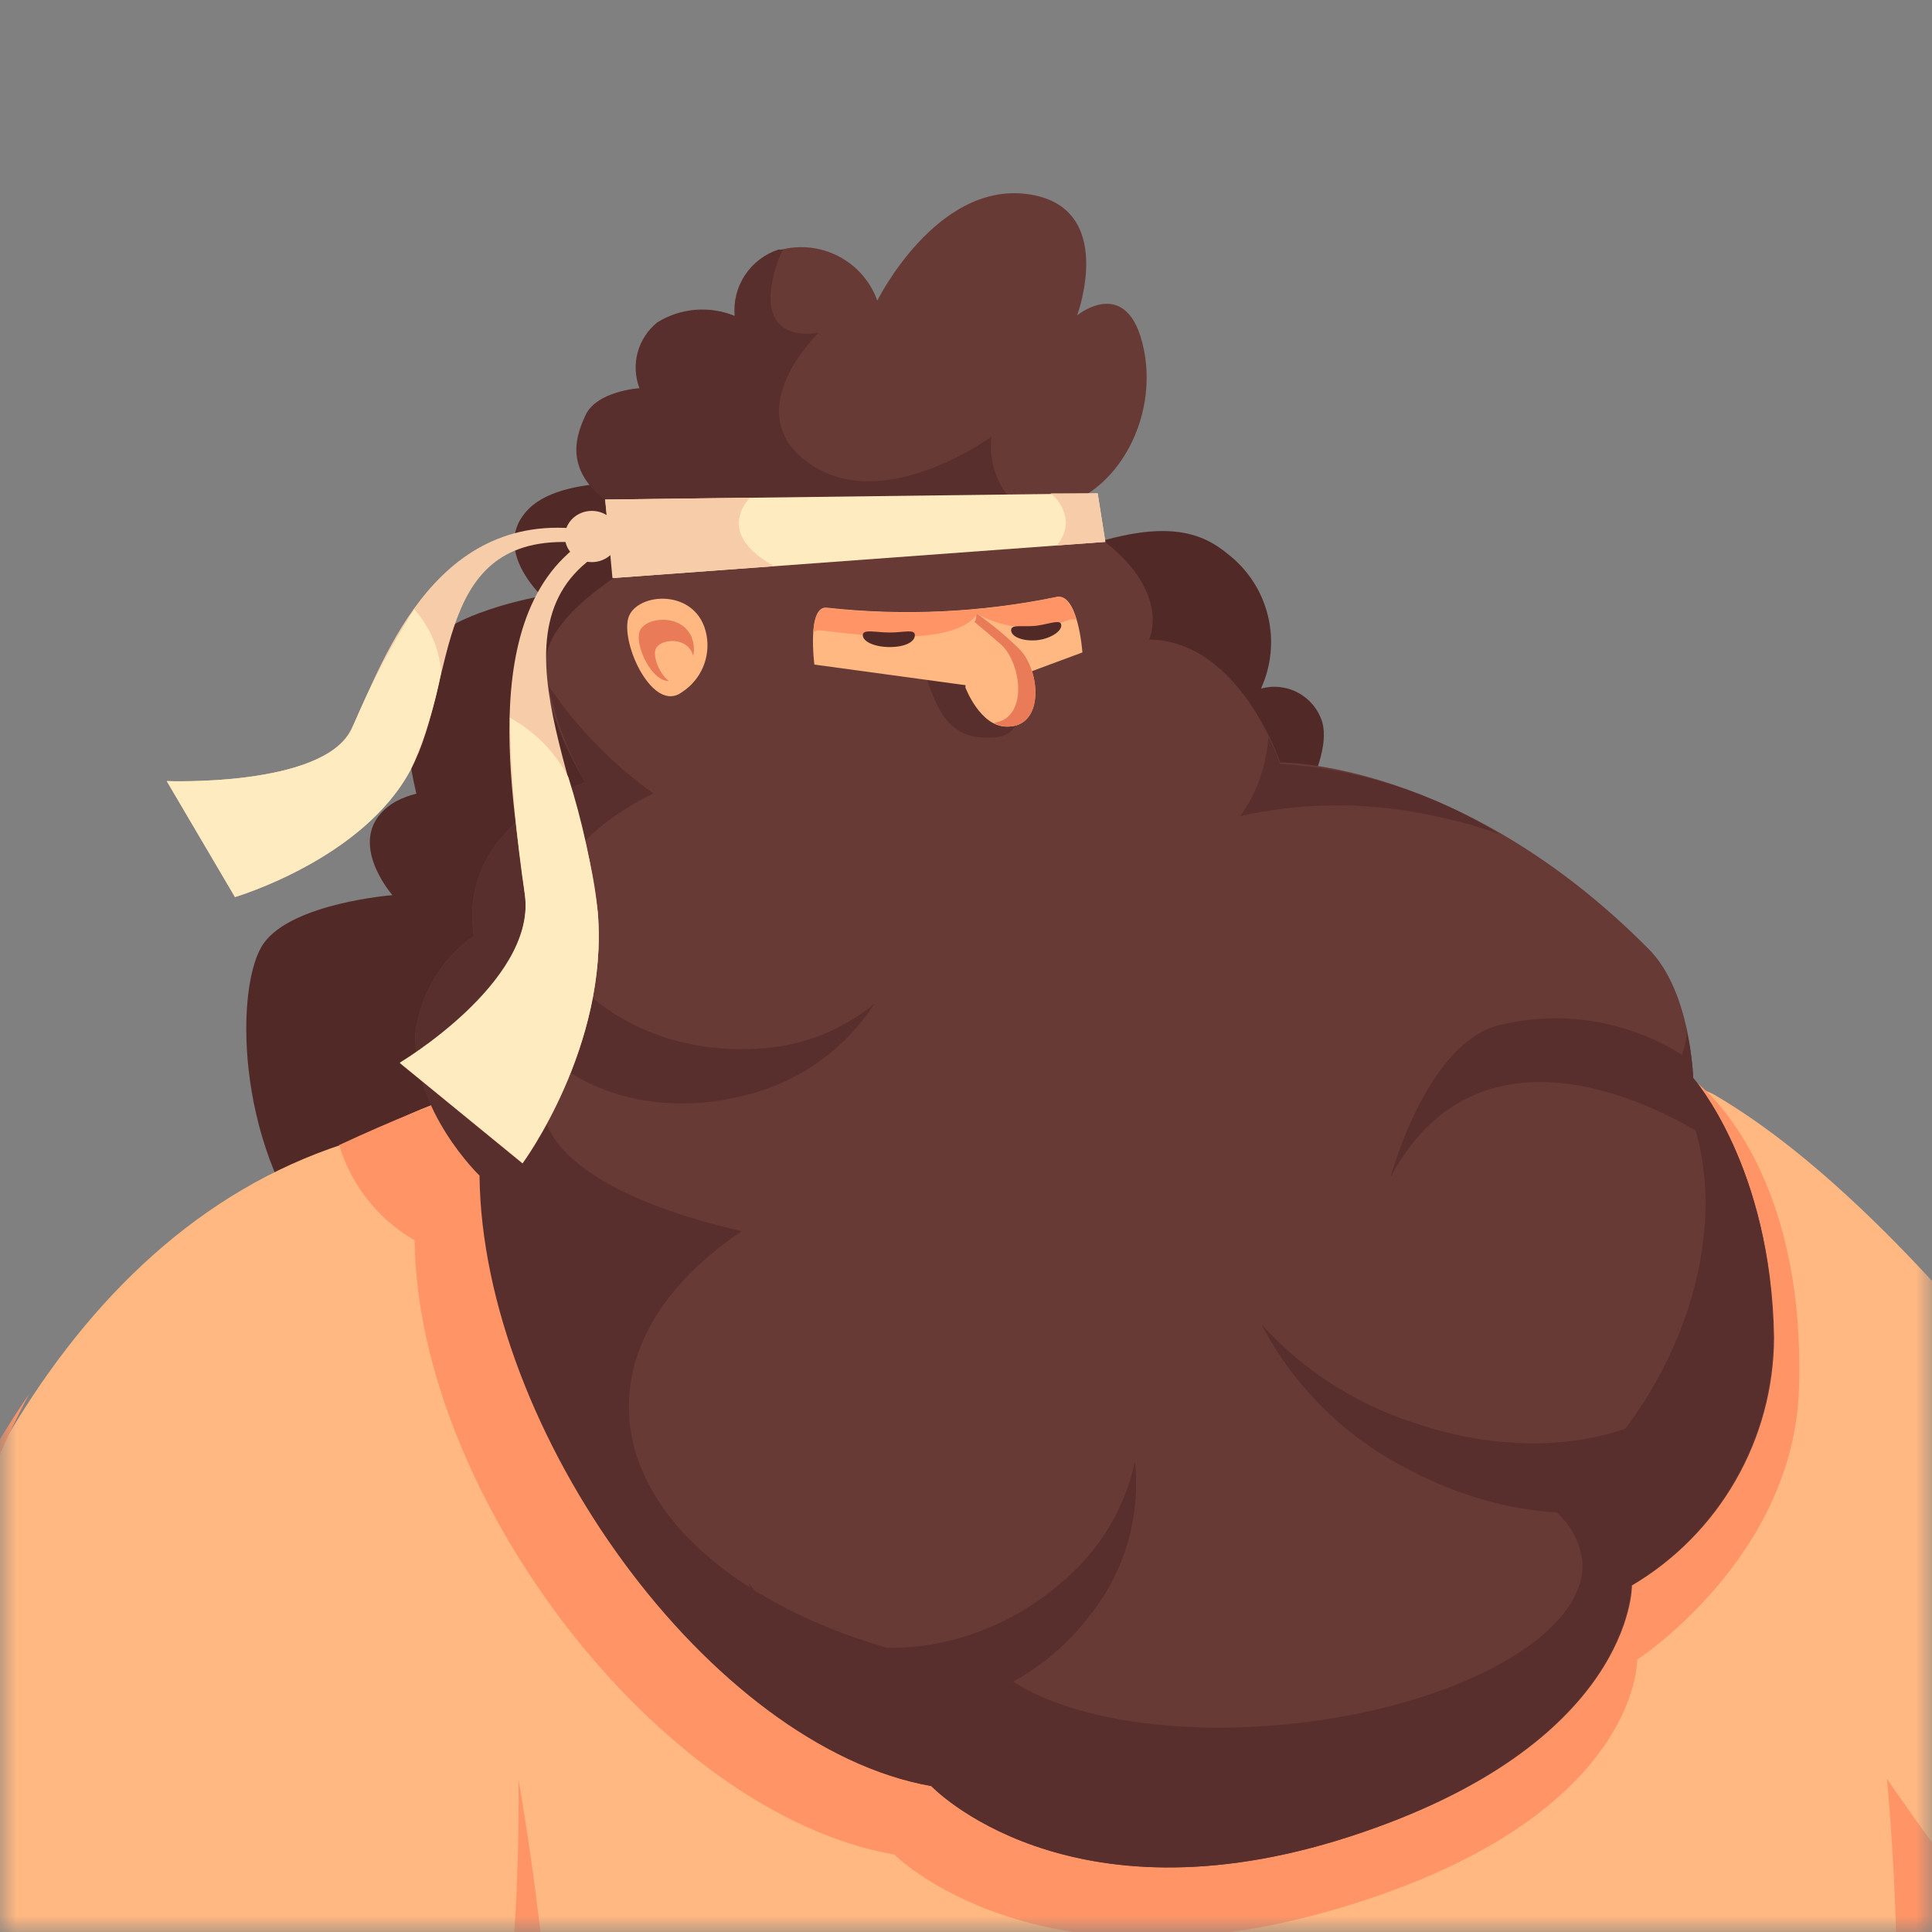 <svg width="60" height="60" viewBox="0 0 60 60" fill="none" xmlns="http://www.w3.org/2000/svg">
<rect x="0" y="0" width="60" height="60" fill="#808080" stroke="none"/>
<mask id="mask0_123_1352" style="mask-type:alpha" maskUnits="userSpaceOnUse" x="0" y="0" width="60" height="60">
<rect width="60" height="60" fill="#D9D9D9"/>
</mask>
<g mask="url(#mask0_123_1352)">
<path d="M15.469 29.474C12.638 26.593 12.178 21.686 12.957 20.355C13.735 19.023 16.826 18.512 16.826 18.512C16.826 18.512 15.209 17.005 16.424 15.799C17.638 14.593 21.046 15.095 21.046 15.095C21.046 15.095 23.609 20.715 22.369 23.612C21.13 26.51 15.469 29.474 15.469 29.474Z" fill="#512A28"/>
<path d="M9.809 38.602C7.297 35.462 7.297 30.538 8.193 29.29C9.089 28.042 12.187 27.799 12.187 27.799C12.187 27.799 10.713 26.124 12.037 25.061C13.36 23.997 16.701 24.801 16.701 24.801C16.701 24.801 18.694 30.663 17.22 33.435C15.746 36.207 9.809 38.602 9.809 38.602Z" fill="#512A28"/>
<path d="M31.916 17.658C35.701 15.983 37.133 16.377 38.121 17.198C38.743 17.674 39.185 18.349 39.373 19.109C39.562 19.87 39.487 20.672 39.16 21.385C39.548 21.277 39.964 21.324 40.318 21.516C40.673 21.708 40.939 22.03 41.061 22.415C41.471 23.813 39.386 26.602 39.386 26.602C39.386 26.602 33.457 27.197 31.673 25.321C29.889 23.445 31.916 17.658 31.916 17.658Z" fill="#512A28"/>
<path d="M45.661 69.353C60.208 79.888 89.476 94.87 89.476 94.87L97.097 88.606C81.772 74.436 66.187 41.617 53.282 34.022C47.42 30.571 45.661 69.353 45.661 69.353Z" fill="#FFB882"/>
<path d="M50.593 40.922C49.421 50.193 45.401 70.283 45.401 70.283C59.947 80.818 89.476 94.87 89.476 94.87L92.641 92.81C86.017 86.973 58.214 60.46 50.593 40.922Z" fill="#FF9566"/>
<path d="M52.008 86.42C52.008 81.337 54.437 71.296 54.437 71.296L38.283 56.775L11.485 70.509L14.257 91.755L52.008 86.42Z" fill="#FF9566"/>
<path d="M11.186 35.47C5.458 39.925 9.905 72.209 11.119 73.071C12.334 73.934 31.972 75.651 36.628 72.351C38.478 71.045 39.676 54.606 38.897 48.903C38.403 45.218 34.157 35.772 26.168 33.142C21.738 31.668 13.531 33.661 11.186 35.47Z" fill="#FFB882"/>
<path d="M0.989 89.971C-6.724 77.075 -6.674 45.779 10.929 41.466C14.053 40.704 19.856 66.59 15.954 77.552C11.482 90.281 0.989 89.971 0.989 89.971Z" fill="#FF9566"/>
<path d="M50.769 35.119C60.902 42.48 59.017 69.647 58.306 70.71C56.915 72.795 42.804 74.897 39.773 71.924C38.935 71.146 37.688 54.43 38.299 48.719C38.693 45.042 48.683 33.603 50.769 35.119Z" fill="#FFB882"/>
<path d="M-2.75 89.552C-8.897 75.09 -6.669 40.144 11.486 35.286C14.694 34.449 19.543 61.013 12.441 74.78C5.339 88.548 -2.75 89.552 -2.75 89.552Z" fill="#FFB882"/>
<path d="M0.906 43.292C-7.694 55.804 -8.448 78.8 -3.775 89.77C-1.795 89.341 0.162 88.81 2.087 88.179C-2.511 77.251 -6.103 56.39 0.906 43.292Z" fill="#FF9566"/>
<path d="M30.94 30.663C23.877 30.909 16.936 32.575 10.531 35.562C10.909 36.81 11.747 37.867 12.876 38.519C12.968 46.483 20.505 56.323 27.774 57.596C27.774 57.596 32.188 62.042 41.559 59.27C50.929 56.498 50.846 51.541 50.846 51.541C50.846 51.541 55.728 48.367 55.87 43.091C56.08 36.174 52.738 33.661 52.738 33.661C52.738 33.661 39.364 30.446 30.94 30.663Z" fill="#FF9566"/>
<path d="M14.915 36.509C14.999 44.473 22.101 54.263 28.943 55.468C28.943 55.468 33.13 59.89 41.931 57.035C50.733 54.179 50.683 49.238 50.683 49.238C52.023 48.446 53.134 47.319 53.907 45.969C54.681 44.618 55.091 43.09 55.096 41.533C55.012 36.249 52.584 33.477 52.584 33.477C52.584 33.477 52.517 30.789 51.202 29.474C45.398 23.612 39.754 23.679 39.754 23.679C39.754 23.679 38.506 19.902 35.684 19.86C35.684 19.86 36.254 18.73 34.847 17.298C33.988 16.441 32.874 15.886 31.673 15.715L20.459 17.114C20.459 17.114 17.344 18.671 16.992 20.262C16.641 21.854 18.181 24.299 18.181 24.299C18.181 24.299 14.195 25.513 14.714 29.064C14.219 29.415 13.802 29.865 13.489 30.385C13.176 30.905 12.975 31.485 12.897 32.087C12.839 34.499 14.915 36.509 14.915 36.509Z" fill="#683A36"/>
<path d="M28.79 21.1C29.175 22.28 29.627 23.043 30.976 22.892C32.073 22.775 31.612 20.916 31.612 20.916L28.79 21.1Z" fill="#592F2D"/>
<path d="M44.282 25.287C45.068 25.435 45.841 25.645 46.593 25.915C44.529 24.63 42.178 23.876 39.752 23.721C39.65 23.434 39.53 23.154 39.391 22.884C39.346 23.534 39.173 24.168 38.881 24.751C38.772 24.96 38.646 25.153 38.52 25.346C40.416 24.921 42.379 24.901 44.282 25.287Z" fill="#592F2D"/>
<path d="M52.585 33.477C52.556 32.964 52.483 32.454 52.367 31.953C52.375 32.059 52.375 32.166 52.367 32.272C52.285 32.688 52.12 33.084 51.881 33.435C53.69 36.107 53.23 40.604 50.575 44.239C49.866 45.195 49.019 46.042 48.063 46.751C48.348 46.94 48.591 47.187 48.775 47.475C48.96 47.764 49.082 48.087 49.135 48.426C49.369 50.72 45.291 53.007 40.032 53.542C36.071 53.944 32.57 53.233 30.979 51.868C24.447 51.072 19.531 47.68 19.531 43.686C19.531 41.601 20.854 39.7 23.04 38.234C19.338 37.397 16.851 35.948 16.851 34.248C16.909 33.77 17.085 33.314 17.363 32.921C17.64 32.528 18.011 32.209 18.442 31.995C17.971 31.628 17.585 31.163 17.31 30.633C17.035 30.102 16.879 29.518 16.851 28.922C16.851 27.247 18.183 25.672 20.293 24.642C19.015 23.73 17.912 22.596 17.035 21.293C17.252 22.351 17.639 23.366 18.183 24.299C18.183 24.299 14.197 25.513 14.716 29.064C14.22 29.415 13.803 29.865 13.49 30.385C13.177 30.905 12.976 31.485 12.899 32.087C12.815 34.516 14.892 36.509 14.892 36.509C14.975 44.473 22.077 54.263 28.919 55.469C28.919 55.469 33.106 59.89 41.907 57.035C50.709 54.179 50.659 49.238 50.659 49.238C51.999 48.446 53.11 47.32 53.883 45.969C54.657 44.618 55.067 43.09 55.072 41.534C55.03 36.249 52.585 33.477 52.585 33.477Z" fill="#592F2D"/>
<path d="M53.8 40.52C53.781 40.853 53.719 41.183 53.616 41.5C52.603 44.465 48.24 45.687 43.877 44.172C42.069 43.584 40.446 42.533 39.17 41.123C40.184 43.065 41.78 44.64 43.734 45.629C47.804 47.798 52.301 47.303 53.784 44.548C54.085 43.92 54.243 43.233 54.246 42.536C54.249 41.84 54.097 41.151 53.8 40.52Z" fill="#592F2D"/>
<path d="M23.264 49.179C23.453 49.431 23.666 49.664 23.9 49.874C26.186 51.859 30.265 51.549 33.011 49.104C34.149 48.147 34.935 46.839 35.248 45.386C35.429 47.102 34.926 48.82 33.849 50.167C31.68 53.015 27.845 53.944 25.299 52.253C24.773 51.901 24.322 51.448 23.973 50.92C23.623 50.393 23.382 49.801 23.264 49.179Z" fill="#592F2D"/>
<path d="M16.795 26.711C16.72 26.984 16.678 27.265 16.669 27.548C16.669 30.395 19.743 32.749 23.369 32.573C24.752 32.544 26.084 32.051 27.154 31.174C26.244 32.58 24.834 33.589 23.21 33.996C19.55 34.984 15.999 33.201 15.673 30.152C15.616 29.533 15.686 28.908 15.879 28.316C16.072 27.724 16.383 27.178 16.795 26.711Z" fill="#592F2D"/>
<path d="M19.575 16.017C17.456 14.895 17.9 13.663 18.218 12.901C18.536 12.139 19.893 12.064 19.893 12.064C19.759 11.71 19.741 11.322 19.84 10.957C19.939 10.592 20.151 10.267 20.446 10.029C20.802 9.807 21.205 9.674 21.623 9.639C22.041 9.604 22.461 9.669 22.849 9.828C22.81 9.382 22.922 8.936 23.169 8.562C23.415 8.188 23.78 7.908 24.206 7.768C24.817 7.597 25.469 7.663 26.033 7.954C26.597 8.244 27.03 8.737 27.246 9.334C27.246 9.334 29.071 5.657 31.893 6.026C34.716 6.394 33.451 9.794 33.451 9.794C33.451 9.794 35.051 8.48 35.528 10.875C36.005 13.27 34.372 15.841 32.178 15.807C29.984 15.774 19.575 16.017 19.575 16.017Z" fill="#683A36"/>
<path d="M30.788 13.563C30.788 13.563 27.438 16.008 25.143 14.4C22.849 12.793 25.428 10.33 25.428 10.33C25.428 10.33 23.418 10.783 24.055 8.438C24.119 8.201 24.205 7.971 24.314 7.751H24.172C23.747 7.891 23.381 8.171 23.135 8.545C22.888 8.919 22.776 9.365 22.815 9.811C22.427 9.652 22.007 9.587 21.589 9.622C21.171 9.657 20.768 9.791 20.412 10.012C20.116 10.251 19.903 10.577 19.803 10.944C19.704 11.311 19.724 11.7 19.859 12.056C19.859 12.056 18.536 12.139 18.184 12.893C17.832 13.647 17.422 14.886 19.541 16.008C19.541 16.008 28.878 15.816 31.726 15.824C31.39 15.558 31.127 15.211 30.963 14.815C30.799 14.42 30.738 13.989 30.788 13.563Z" fill="#592F2D"/>
<path d="M34.329 16.829L34.086 15.322L18.794 15.514L19.054 17.951L34.329 16.829Z" fill="#FFEBC0"/>
<path d="M33.103 16.243C33.091 16.5 32.99 16.746 32.819 16.938L34.326 16.829L34.092 15.322H32.626C32.768 15.431 32.884 15.57 32.966 15.729C33.049 15.889 33.096 16.064 33.103 16.243Z" fill="#F7CDA9"/>
<path d="M22.94 16.243C22.955 15.944 23.084 15.662 23.3 15.455L18.794 15.514L19.02 17.951L24.045 17.582C23.367 17.214 22.94 16.753 22.94 16.243Z" fill="#F7CDA9"/>
<path d="M25.291 20.639L30.634 21.368L33.615 20.262C33.615 20.262 33.481 18.336 32.777 18.546C30.442 19.023 28.046 19.133 25.676 18.872C25.056 18.805 25.291 20.639 25.291 20.639Z" fill="#FFB882"/>
<path d="M25.475 19.576C26.748 19.726 29.562 20.112 30.357 19.073C30.79 19.31 31.269 19.449 31.761 19.479C32.254 19.51 32.746 19.431 33.205 19.249C33.279 19.228 33.357 19.228 33.431 19.249C33.305 18.83 33.096 18.453 32.761 18.554C30.425 19.031 28.029 19.141 25.659 18.881C25.383 18.881 25.282 19.232 25.257 19.643C25.287 19.617 25.321 19.597 25.359 19.586C25.396 19.574 25.436 19.571 25.475 19.576Z" fill="#FF9566"/>
<path d="M21.943 19.727C21.667 18.227 19.715 18.387 19.506 19.216C19.297 20.045 20.293 22.163 21.181 21.494C21.468 21.307 21.694 21.04 21.83 20.726C21.965 20.411 22.005 20.063 21.943 19.727Z" fill="#FFB882"/>
<path d="M21.53 19.961C21.338 19.015 19.998 19.123 19.856 19.634C19.713 20.145 20.4 21.493 21.011 21.066C21.204 20.962 21.359 20.798 21.452 20.599C21.546 20.4 21.573 20.177 21.53 19.961Z" fill="#EA7B59"/>
<path d="M21.536 20.405C21.402 19.743 20.464 19.819 20.355 20.179C20.246 20.539 20.74 21.477 21.192 21.183C21.324 21.106 21.428 20.989 21.489 20.849C21.551 20.71 21.567 20.554 21.536 20.405Z" fill="#FFB882"/>
<path d="M43.18 36.568C46.295 30.705 53.045 35.353 53.045 35.353L52.358 32.841C51.505 32.276 50.542 31.896 49.532 31.726C48.523 31.555 47.488 31.599 46.496 31.853C44.277 32.464 43.18 36.568 43.18 36.568Z" fill="#592F2D"/>
<path d="M30.325 19.048C30.129 19.802 30.014 20.573 29.982 21.351C29.982 21.351 30.442 22.582 31.28 22.566C32.477 22.566 32.293 20.757 31.64 20.137C31.232 19.739 30.792 19.375 30.325 19.048Z" fill="#FFB882"/>
<path d="M31.637 20.137C31.229 19.739 30.789 19.375 30.322 19.048C30.322 19.149 30.322 19.233 30.263 19.316C30.481 19.492 30.758 19.727 31.101 20.028C31.729 20.623 31.938 22.306 30.866 22.448C30.998 22.526 31.149 22.567 31.302 22.566C32.474 22.549 32.29 20.757 31.637 20.137Z" fill="#EA7B59"/>
<path d="M19.084 16.913L18.908 16.393C14.453 18.278 16.052 25.27 16.312 27.908C16.572 30.546 12.418 33.017 12.418 33.017L16.228 36.132C16.228 36.132 18.908 32.498 18.565 28.344C18.221 24.19 14.83 19.015 19.084 16.913Z" fill="#F7CDA9"/>
<path d="M18.38 17.457C18.842 17.457 19.217 17.101 19.217 16.661C19.217 16.222 18.842 15.866 18.38 15.866C17.917 15.866 17.542 16.222 17.542 16.661C17.542 17.101 17.917 17.457 18.38 17.457Z" fill="#F7CDA9"/>
<path d="M12.418 33L16.228 36.115C16.228 36.115 18.908 32.48 18.565 28.327C18.388 26.906 18.082 25.505 17.652 24.14C17.241 23.358 16.609 22.714 15.835 22.289C15.869 24.154 16.029 26.014 16.312 27.858C16.572 30.529 12.418 33 12.418 33Z" fill="#FFEBC0"/>
<path d="M18.116 16.863L18.183 16.452C13.335 15.765 11.794 20.882 10.898 22.666C10.002 24.45 5.178 24.257 5.178 24.257L7.297 27.858C7.297 27.858 11.283 26.686 12.757 23.897C14.231 21.108 13.368 16.402 18.116 16.863Z" fill="#F7CDA9"/>
<path d="M5.178 24.257L7.297 27.858C7.297 27.858 11.283 26.686 12.757 23.897C13.189 22.93 13.507 21.915 13.703 20.874C13.643 20.15 13.349 19.465 12.866 18.922C12.105 20.11 11.453 21.363 10.915 22.666C10.002 24.45 5.178 24.257 5.178 24.257Z" fill="#FFEBC0"/>
<path d="M28.412 19.727C28.412 19.526 28.085 19.643 27.633 19.643C27.181 19.643 26.795 19.526 26.795 19.727C26.795 19.928 27.164 20.095 27.633 20.095C28.102 20.095 28.412 19.936 28.412 19.727Z" fill="#512A28"/>
<path d="M32.959 19.425C32.959 19.224 32.657 19.358 32.239 19.425C31.82 19.492 31.401 19.366 31.401 19.567C31.401 19.768 31.736 19.911 32.155 19.886C32.574 19.86 32.959 19.626 32.959 19.425Z" fill="#512A28"/>
</g>
</svg>
